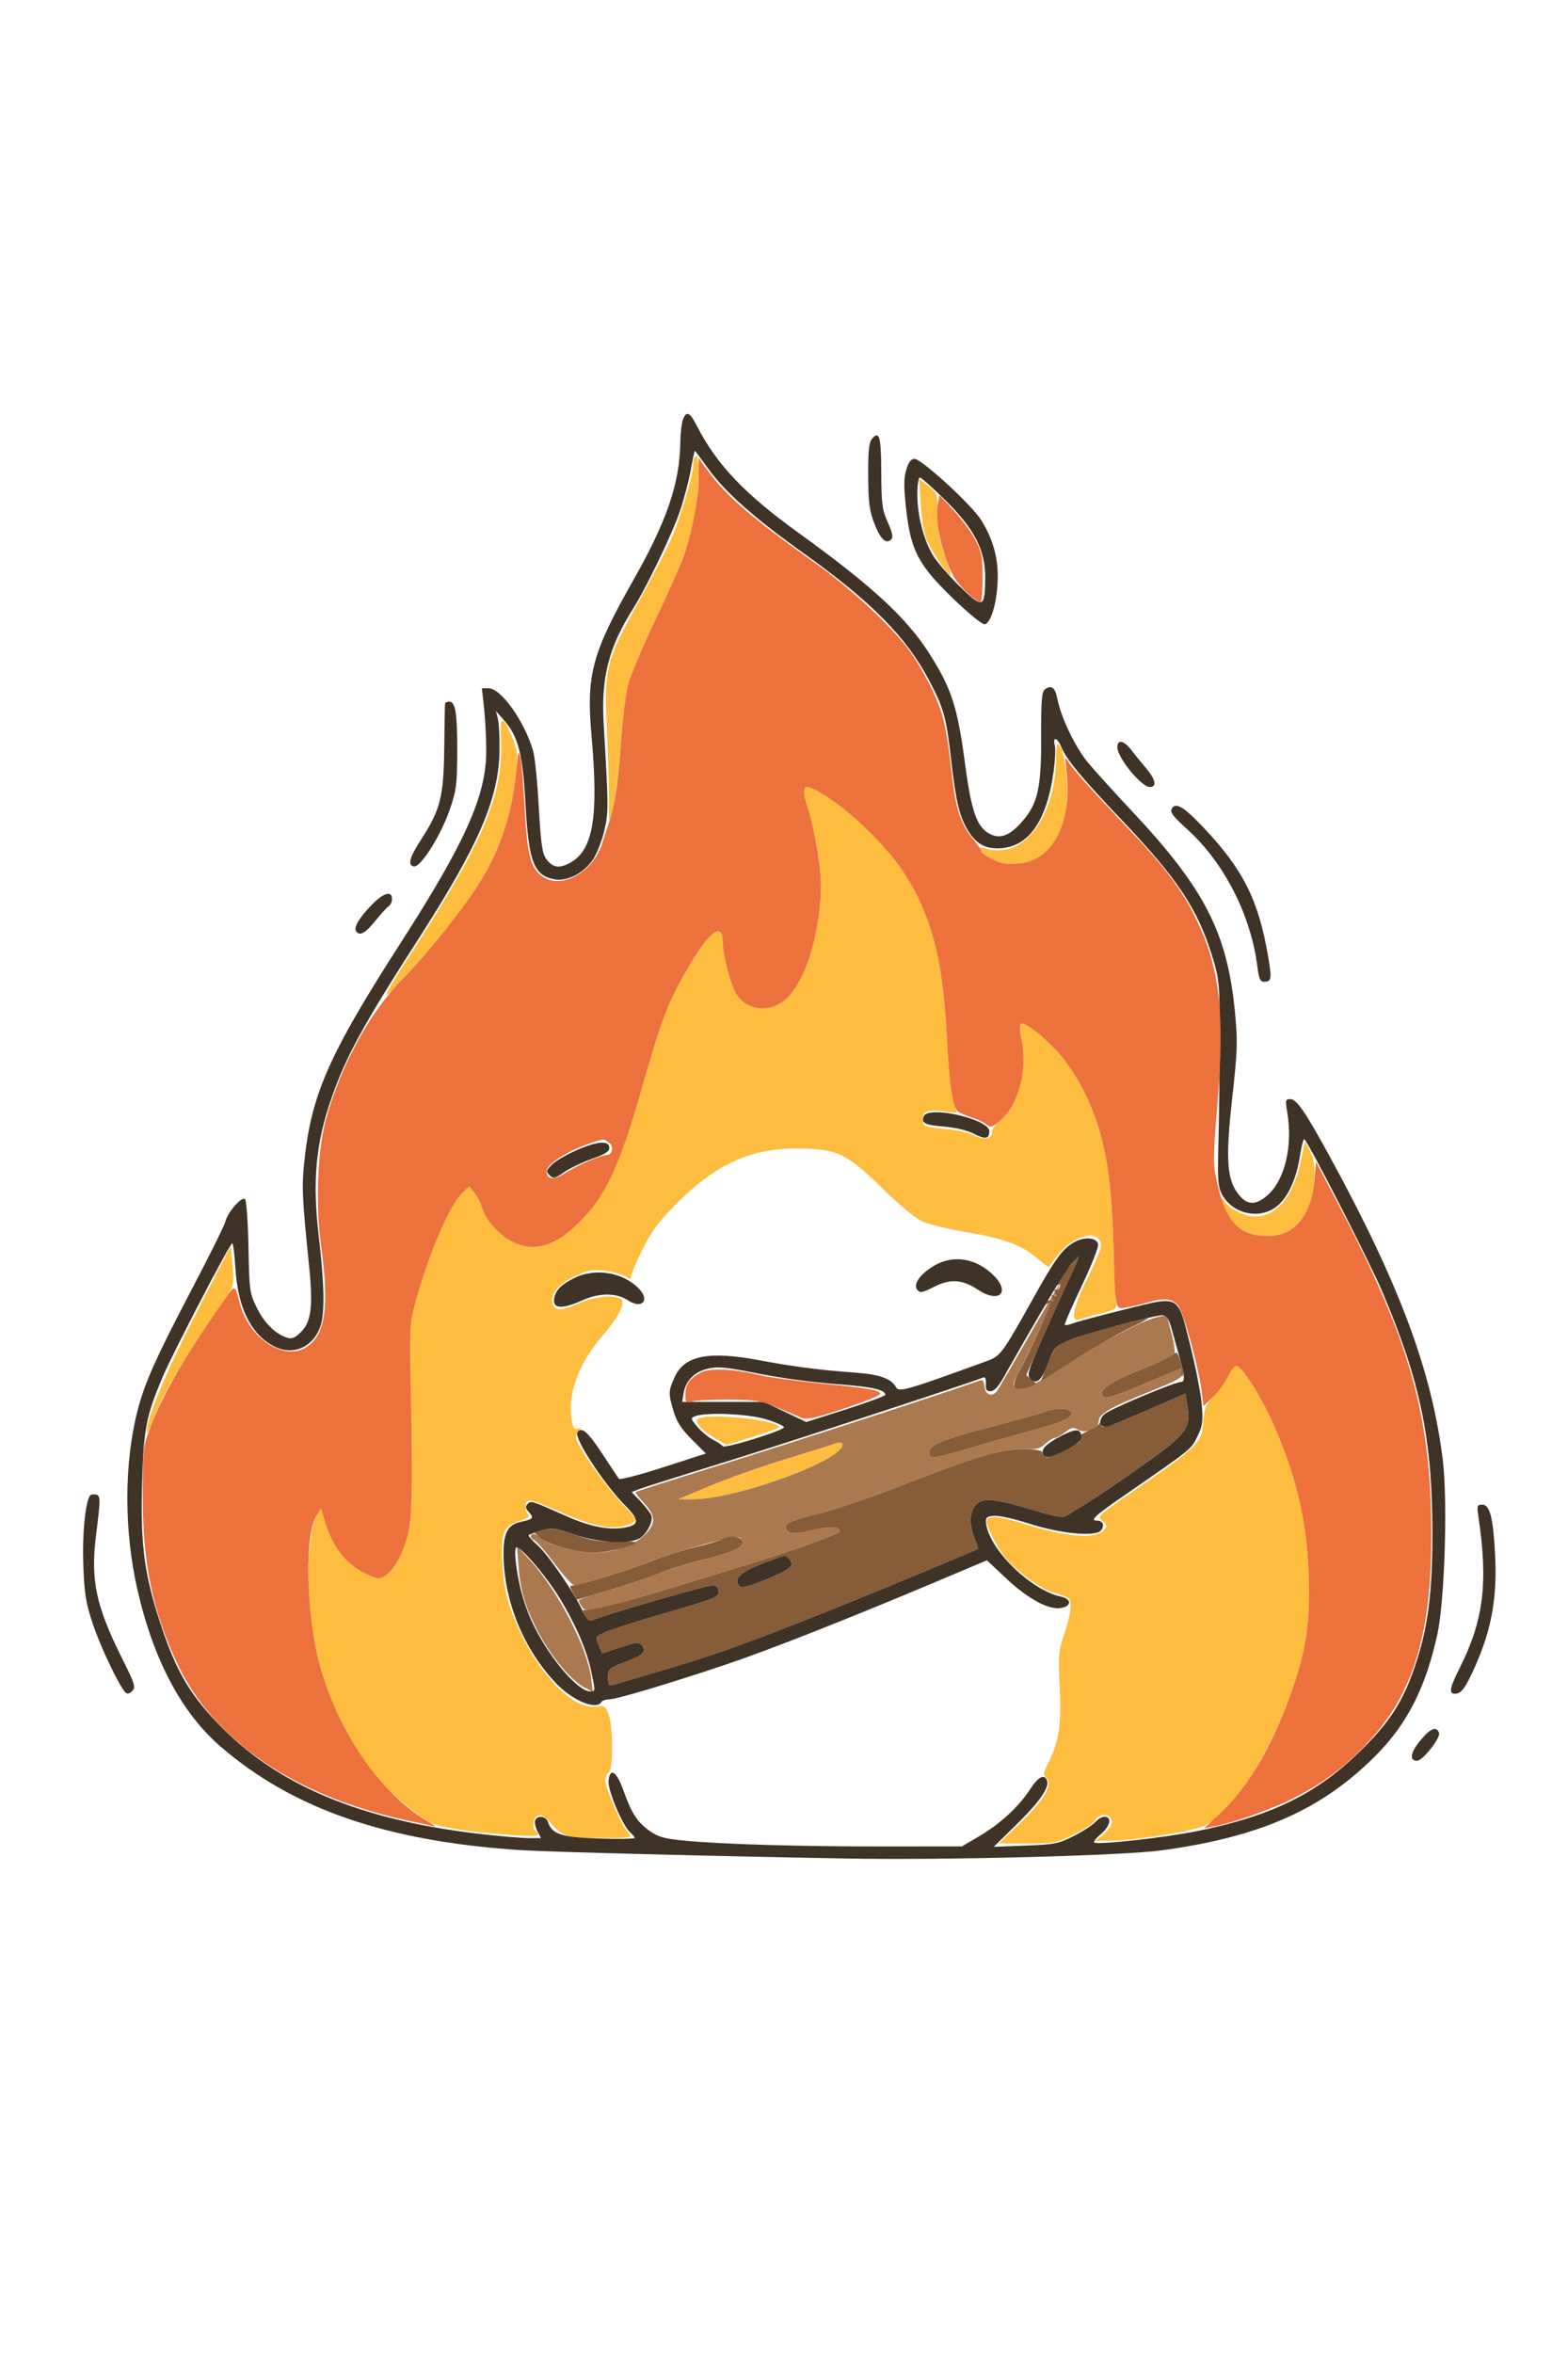 <svg xmlns="http://www.w3.org/2000/svg" width="50" height="75" viewBox="0 0 588 624" version="1.1"><path d="M 386.501 370.750 C 380.579 381.063, 375.090 390.540, 374.304 391.811 C 372.402 394.885, 369.589 394.255, 369.176 390.663 C 368.924 388.472, 368.478 387.997, 367.176 388.532 C 362.153 390.597, 298.067 411.470, 270.666 419.966 C 253.157 425.394, 238.638 430.028, 238.403 430.264 C 238.167 430.500, 239.555 432.369, 241.487 434.418 C 246.059 439.265, 246.051 442.272, 241.456 446.606 C 237.494 450.343, 229.935 453, 223.266 453 C 216.621 453, 205.444 450.148, 203.449 447.943 C 201.635 445.939, 199 445.317, 199 446.893 C 199 447.384, 199.613 448.021, 200.362 448.309 C 201.111 448.596, 204.559 452.582, 208.025 457.166 C 211.491 461.750, 214.816 465.406, 215.413 465.292 C 219.813 464.450, 237.694 458.825, 243 456.614 C 249.434 453.933, 268.610 448.294, 274.607 447.319 C 276.856 446.954, 277.884 447.254, 278.325 448.405 C 279.266 450.857, 275.397 452.785, 263.875 455.606 C 258.169 457.002, 249.675 459.660, 245 461.511 C 240.325 463.362, 232.113 466.088, 226.750 467.570 C 221.387 469.051, 217 470.568, 217 470.940 C 217 471.313, 217.563 472.376, 218.250 473.303 C 219.418 474.878, 220.059 474.855, 228 472.958 C 232.675 471.841, 244.375 468.502, 254 465.538 C 263.625 462.573, 276.225 458.713, 282 456.958 C 297.721 452.182, 315 445.901, 315 444.963 C 315 443.136, 310.787 443, 304.113 444.611 C 298.259 446.024, 296.810 446.087, 295.488 444.990 C 292.799 442.758, 295.895 440.950, 306.670 438.460 C 312.076 437.210, 325.844 432.556, 337.265 428.118 C 365.941 416.975, 376.247 413.878, 383.677 414.171 C 388.646 414.368, 390.043 414.038, 392.012 412.204 C 393.313 410.992, 394.907 410, 395.554 410 C 396.201 410, 397.970 409.025, 399.484 407.834 C 401.810 406.004, 402.547 405.861, 404.228 406.910 C 406.838 408.541, 412 406.576, 412 403.951 C 412 401.067, 415.922 398.712, 430.266 392.983 C 441.460 388.512, 443.632 387.310, 443.239 385.806 C 442.979 384.813, 442.701 384, 442.620 384 C 442.540 384, 437.080 386.296, 430.487 389.102 C 416.487 395.060, 414.503 395.623, 413.457 393.930 C 412.133 391.787, 417.281 388.431, 428.691 384 C 434.636 381.691, 439.885 379.439, 440.356 378.995 C 440.827 378.551, 440.386 374.983, 439.377 371.065 L 437.542 363.942 434.521 364.582 C 428.946 365.765, 417.610 371.585, 402.836 380.849 C 386.624 391.015, 382.513 392.913, 380.681 391.081 C 379.791 390.191, 379.957 389.151, 381.381 386.707 C 383.479 383.104, 397.961 352, 397.540 352 C 397.391 352, 392.424 360.438, 386.501 370.750 M 392 400.147 C 390.625 400.708, 381.876 403.159, 372.558 405.593 C 353.202 410.649, 348.500 412.586, 348.500 415.500 C 348.500 418.054, 349.814 417.927, 362.500 414.151 C 368 412.514, 378.575 409.513, 386 407.483 C 399.431 403.811, 402.851 402.187, 401.559 400.096 C 400.724 398.744, 395.367 398.773, 392 400.147 M 313 412.183 C 311.625 412.700, 303.300 415.320, 294.500 418.006 C 285.700 420.692, 273.100 425.148, 266.500 427.909 L 254.500 432.929 259.661 432.965 C 276.193 433.078, 317.911 417.626, 315.845 412.155 C 315.639 411.610, 314.495 411.621, 313 412.183 M 194.430 458 C 195.086 466.845, 196.808 472.895, 201.070 481.329 C 206.158 491.399, 213.844 500.772, 219.402 503.687 L 222.303 505.208 221.696 500.078 C 220.352 488.737, 209.197 467.225, 198.742 455.814 L 193.873 450.500 194.430 458" stroke="none" fill="#aa7950" fill-rule="evenodd"/><path d="M 401.817 344.750 C 398.597 348.212, 395.089 353.676, 396.739 352.659 C 397.583 352.139, 397.789 352.388, 397.384 353.442 C 397.057 354.293, 396.393 354.743, 395.907 354.442 C 395.421 354.142, 395.319 354.668, 395.681 355.612 C 396.125 356.769, 395.962 357.095, 395.181 356.612 C 394.401 356.130, 394.238 356.456, 394.681 357.612 C 395.109 358.727, 394.954 359.090, 394.239 358.648 C 393.634 358.274, 392.813 358.494, 392.415 359.138 C 391.963 359.869, 392.124 360.041, 392.845 359.595 C 393.480 359.203, 394 359.131, 394 359.435 C 394 360.469, 384.817 380.481, 382.169 385.216 C 378.882 391.094, 379.869 392.858, 385.419 391.027 C 388.995 389.847, 389.006 389.825, 386.928 388.142 L 384.834 386.447 390.304 373.974 C 393.312 367.113, 397.823 357.113, 400.329 351.750 C 402.834 346.387, 404.769 342, 404.629 342 C 404.489 342, 403.223 343.238, 401.817 344.750 M 417 368.405 C 410.125 370.235, 402.461 372.634, 399.970 373.736 C 395.871 375.550, 395.193 376.361, 392.860 382.241 L 390.281 388.740 403.891 380.196 C 411.376 375.497, 420.650 370.171, 424.500 368.362 C 428.350 366.552, 431.050 365.073, 430.500 365.075 C 429.950 365.076, 423.875 366.575, 417 368.405 M 440.477 378.452 C 439.939 379.219, 434.636 381.726, 428.691 384.022 C 417.292 388.426, 412.130 391.783, 413.457 393.930 C 414.503 395.623, 416.487 395.060, 430.487 389.102 C 437.080 386.296, 442.592 384, 442.737 384 C 442.882 384, 443 384.750, 443 385.667 C 443 386.583, 443.252 387.081, 443.561 386.772 C 443.870 386.464, 443.522 384.152, 442.788 381.635 C 441.780 378.180, 441.214 377.400, 440.477 378.452 M 431 399.277 C 415.553 406.041, 413.007 406.831, 412.985 404.867 C 412.973 403.849, 412.773 403.808, 412.202 404.707 C 411.781 405.370, 409.957 406.535, 408.150 407.295 C 406.343 408.055, 404.895 408.974, 404.932 409.338 C 404.969 409.702, 405 410.444, 405 410.986 C 405 412.318, 393.822 417.832, 392.250 417.276 C 391.563 417.032, 391 416.276, 391 415.596 C 391 414.753, 388.852 414.299, 384.271 414.173 C 375.975 413.944, 366.527 416.747, 337.265 428.118 C 325.844 432.556, 312.076 437.210, 306.670 438.460 C 295.895 440.950, 292.799 442.758, 295.488 444.990 C 296.810 446.087, 298.259 446.024, 304.113 444.611 C 310.787 443, 315 443.136, 315 444.963 C 315 445.901, 297.721 452.182, 282 456.958 C 276.225 458.713, 263.625 462.573, 254 465.538 C 234.281 471.611, 220.105 475.183, 218.837 474.399 C 218.368 474.110, 218.518 475.044, 219.171 476.475 C 220 478.296, 220.828 478.869, 221.928 478.385 C 226.711 476.278, 265.815 464.980, 267.500 465.218 C 268.723 465.390, 269.500 466.261, 269.500 467.458 C 269.500 469.755, 268.627 470.101, 247 476.372 C 238.475 478.843, 229.618 481.683, 227.319 482.683 C 223.142 484.498, 223.139 484.504, 224.473 487.637 L 225.809 490.774 232.654 488.503 C 238.644 486.515, 239.648 486.417, 240.681 487.713 C 242.591 490.108, 241.352 491.355, 234.483 493.945 C 228.271 496.288, 228 496.531, 228 499.763 C 228 502.506, 228.326 503.037, 229.750 502.613 C 230.713 502.326, 238.475 500.042, 247 497.538 C 266.436 491.829, 275.115 488.791, 301.966 478.294 C 319.003 471.634, 365.555 452.384, 366.763 451.500 C 366.908 451.394, 366.345 449.677, 365.513 447.686 C 363.345 442.496, 363.577 437.423, 366.099 434.901 C 368.718 432.282, 372.913 432.721, 387.913 437.185 C 395.849 439.546, 398.704 440.023, 399.913 439.187 C 400.786 438.584, 403.750 436.766, 406.500 435.147 C 409.250 433.528, 418.475 427.319, 427 421.348 C 444.845 408.850, 446.744 406.451, 445.328 398.193 L 444.500 393.366 431 399.277 M 392 400.147 C 390.625 400.708, 381.876 403.159, 372.558 405.593 C 353.202 410.649, 348.500 412.586, 348.500 415.500 C 348.500 418.054, 349.814 417.927, 362.500 414.151 C 368 412.514, 378.575 409.513, 386 407.483 C 399.431 403.811, 402.851 402.187, 401.559 400.096 C 400.724 398.744, 395.367 398.773, 392 400.147 M 203.837 444.492 L 200.346 445.500 203.065 447.736 C 206.176 450.296, 216.343 452.963, 223.068 452.985 C 227.660 453, 237.524 450.575, 238.365 449.224 C 238.613 448.826, 235.370 448.619, 231.158 448.765 C 224.934 448.980, 221.986 448.510, 215.414 446.257 C 208.667 443.943, 206.751 443.651, 203.837 444.492 M 271 447.920 C 270.175 448.392, 265.450 449.782, 260.500 451.008 C 255.550 452.234, 248.125 454.602, 244 456.270 C 236.644 459.245, 218.036 465.016, 214.919 465.290 C 213.502 465.414, 213.493 465.697, 214.833 468.031 L 216.326 470.634 227.913 467.237 C 234.286 465.369, 242.650 462.551, 246.500 460.974 C 250.350 459.398, 258.169 456.974, 263.875 455.587 C 275.212 452.832, 279.263 450.850, 278.361 448.498 C 277.738 446.874, 273.418 446.535, 271 447.920 M 286 457.082 C 278.318 460.034, 275.726 462.123, 276.676 464.597 C 277.465 466.654, 279.598 466.282, 288.470 462.539 C 296.797 459.027, 297.992 457.900, 295.972 455.466 C 294.490 453.681, 295.115 453.580, 286 457.082" stroke="none" fill="#865c39" fill-rule="evenodd"/><path d="M 260 44.888 C 260 48.693, 255.610 63.727, 251.966 72.402 C 250.371 76.198, 244.807 86.998, 239.600 96.402 C 227.066 119.040, 226.528 121.193, 227.566 144.500 C 228.006 154.400, 228.342 166.230, 228.311 170.790 C 228.280 175.349, 228.415 178.918, 228.611 178.722 C 229.746 177.588, 232.060 161.434, 232.941 148.500 C 233.503 140.250, 234.676 130.800, 235.549 127.500 C 236.421 124.200, 240.883 113.625, 245.465 104 C 255.183 83.587, 257.498 77.563, 260.068 66 C 262.093 56.887, 262.671 42, 261 42 C 260.450 42, 260 43.300, 260 44.888 M 345.221 59.519 C 345.489 64.459, 346.383 70.376, 347.209 72.668 C 348.625 76.602, 355.854 87.480, 356.573 86.760 C 356.757 86.577, 355.759 83.293, 354.355 79.463 C 352.465 74.304, 351.765 70.331, 351.652 64.128 C 351.502 55.866, 351.455 55.721, 348.117 53.147 L 344.733 50.538 345.221 59.519 M 187.851 148.535 C 188.726 169.421, 181.162 186.919, 151.659 232.250 C 147.454 238.713, 144.440 244, 144.963 244 C 146.162 244, 161.242 227.108, 169.628 216.371 C 185.040 196.638, 191.686 180.975, 193.564 159.961 C 194.146 153.446, 193.935 151.720, 192.009 147.243 C 188.355 138.748, 187.452 139.028, 187.851 148.535 M 396 155.451 C 396 172.849, 387.524 187.903, 376.828 189.500 C 374.448 189.856, 371.284 189.683, 369.798 189.116 C 365.447 187.457, 367.440 190.673, 372.298 193.152 C 382.987 198.605, 395.446 191.803, 399.133 178.500 C 401.426 170.225, 399.594 150, 396.551 150 C 396.248 150, 396 152.453, 396 155.451 M 301.531 166.949 C 301.209 167.471, 301.888 170.700, 303.042 174.123 C 304.195 177.547, 305.859 185.332, 306.741 191.424 C 308.065 200.584, 308.149 204.230, 307.226 212.500 C 305.375 229.075, 299.591 242.840, 292.715 247.033 C 286.790 250.645, 279.439 249.118, 276.090 243.578 C 273.838 239.854, 271 228.761, 271 223.686 C 271 216.683, 266.006 220.161, 259.060 232 C 250.308 246.918, 248.507 251.622, 239.466 283.164 C 232.754 306.584, 227.361 318.336, 219.361 326.976 C 208.704 338.488, 200.013 341.128, 190.716 335.679 C 186.184 333.024, 181.578 327.307, 180.501 323 C 180.157 321.625, 178.990 319.421, 177.908 318.103 L 175.942 315.706 173.564 317.940 C 168.731 322.480, 160.784 340.895, 155.843 359 C 153.674 366.951, 153.553 368.855, 153.977 388.500 C 154.853 429.106, 154.580 440.967, 152.622 447.500 C 150.475 454.662, 147.643 459.533, 144.385 461.667 C 142.156 463.128, 141.634 463.056, 136.598 460.592 C 129.447 457.093, 124.463 450.450, 121.586 440.584 L 120.396 436.500 118.671 439.116 C 116.162 442.921, 114.817 460.531, 116.045 473.496 C 118.385 498.194, 127.532 520.724, 142.360 538.312 C 146.848 543.636, 156.692 551.822, 161.500 554.228 C 165.090 556.025, 176.550 557.789, 191.250 558.809 C 201.100 559.492, 203.666 559.147, 201 557.500 C 199.341 556.475, 199.871 552.264, 201.750 551.540 C 202.995 551.060, 204.366 551.864, 206.500 554.322 C 210.973 559.477, 212.731 560, 225.589 560 C 236.805 560, 237.240 559.923, 235.684 558.203 C 233.174 555.430, 227 541.445, 227 538.534 C 227 537.106, 227.563 535.721, 228.250 535.457 C 229.986 534.789, 229.921 517.533, 228.166 513.356 C 226.957 510.478, 226.534 510.253, 223.172 510.701 C 213.601 511.978, 198.549 494.487, 191.370 473.745 C 189.654 468.787, 188.708 463.501, 188.373 457 C 187.776 445.410, 188.728 443.077, 194.852 441.130 C 197.937 440.149, 198.853 439.453, 198.080 438.680 C 196.705 437.305, 196.684 434.314, 198.043 433.473 C 198.617 433.119, 203.694 434.885, 209.326 437.399 C 223.756 443.839, 231.104 444.983, 237.370 441.762 C 239.058 440.895, 238.701 440.249, 233.717 435.150 C 227.523 428.814, 216 412.457, 216 410 C 216 409.120, 216.563 407.833, 217.250 407.141 C 218.252 406.131, 218.165 406.009, 216.811 406.524 C 215.477 407.032, 214.979 406.403, 214.439 403.527 C 212.640 393.935, 216.820 382.290, 225.805 371.868 C 231.962 364.726, 234.792 359.117, 232.856 357.890 C 230.186 356.198, 222.766 356.993, 216.974 359.592 C 210.343 362.568, 207.639 362.455, 207.173 359.182 C 206.667 355.631, 209.399 352.441, 215.501 349.456 C 220.239 347.138, 221.908 346.814, 226.616 347.300 C 229.662 347.614, 233.300 348.622, 234.701 349.539 C 236.101 350.457, 236.967 350.755, 236.625 350.202 C 236.283 349.649, 238.106 344.990, 240.675 339.848 C 244.558 332.078, 246.878 328.976, 254.423 321.468 C 268.451 307.510, 281.409 301.583, 298 301.536 C 313.683 301.491, 317.149 303.040, 330.454 316.041 C 337.355 322.784, 343.301 327.687, 346.053 328.902 C 348.499 329.983, 356.106 331.806, 362.958 332.955 C 376.510 335.227, 383.538 337.900, 389.329 342.984 C 391.385 344.789, 393.200 346.094, 393.362 345.883 C 393.524 345.672, 394.935 343.783, 396.497 341.684 C 400.936 335.721, 408.933 332.333, 411.800 335.200 C 413.750 337.150, 413.262 338.944, 407.664 350.407 C 402.340 361.307, 401.279 366.875, 404.780 365.531 C 405.619 365.209, 409.140 364.234, 412.606 363.363 C 418.546 361.871, 418.883 361.630, 418.501 359.140 C 418.278 357.688, 417.849 347.950, 417.547 337.500 C 416.722 308.962, 413.788 294.202, 405.917 279 C 403.782 274.875, 399.951 269.119, 397.404 266.210 C 391.733 259.729, 383.949 253.651, 382.798 254.802 C 382.330 255.270, 382.464 258.065, 383.096 261.013 C 385.424 271.866, 381.591 286.285, 375.104 291.081 C 373.397 292.343, 372 294.206, 372 295.219 C 372 297.970, 369.272 298.500, 365.172 296.545 C 363.167 295.589, 359.046 294.597, 356.013 294.341 C 346.963 293.576, 346 293.215, 346 290.588 C 346 287.561, 348.045 286.804, 354.066 287.603 L 358.877 288.241 357.502 283.672 C 356.746 281.159, 355.650 270.193, 355.067 259.302 C 353.492 229.861, 349.072 213.345, 338.527 197.498 C 332.435 188.342, 320.070 176.171, 310.508 169.918 C 304.354 165.893, 302.552 165.298, 301.531 166.949 M 487.677 306.741 C 484.911 319.612, 478.647 327, 470.500 327 C 466.939 327, 461.298 324.263, 459.465 321.647 C 457.001 318.129, 457.785 321.958, 460.466 326.532 C 463.514 331.734, 468.518 334.286, 475.670 334.286 C 485.525 334.286, 491.925 326.485, 492.778 313.436 C 493.147 307.783, 492.853 305.621, 491.307 302.607 L 489.375 298.841 487.677 306.741 M 73.810 362.778 C 62.260 385.278, 54.922 402.828, 55.049 407.648 C 55.076 408.666, 56.143 406.787, 57.420 403.471 C 61.181 393.708, 64.649 387.489, 74.858 372.207 C 80.161 364.268, 85.256 356.587, 86.181 355.136 C 87.548 352.991, 87.735 351.155, 87.181 345.278 L 86.500 338.055 73.810 362.778 M 460.902 386.250 C 460.165 388.038, 457.773 391.445, 455.587 393.822 C 452.199 397.506, 451.567 398.899, 451.308 403.258 C 450.795 411.861, 449.899 412.763, 424.268 430.458 C 411.589 439.212, 411.340 439.455, 413.364 441.094 C 415.117 442.513, 415.232 443.015, 414.117 444.359 C 410.975 448.145, 400.099 447.310, 383.404 442 C 374.635 439.210, 369.976 438.990, 370.022 441.367 C 370.062 443.437, 373.846 450.913, 376.693 454.546 C 380.744 459.716, 390.472 466.782, 395.324 468.079 C 397.621 468.693, 400.030 469.629, 400.677 470.160 C 402.178 471.389, 401.478 476.716, 398.796 484.470 C 396.954 489.798, 396.803 491.844, 397.393 503.470 C 398.103 517.477, 397.098 523.966, 392.967 532.064 C 391.155 535.617, 391.093 536.236, 392.420 537.563 C 395.048 540.191, 391.534 545.858, 381.141 555.750 L 374.575 562 385.312 562 C 395.614 562, 396.335 561.856, 403.070 558.465 C 406.931 556.520, 410.329 554.305, 410.622 553.542 C 411.830 550.395, 417 550.781, 417 554.018 C 417 555.010, 415.615 556.987, 413.923 558.411 L 410.847 561 416.173 560.984 C 425.961 560.956, 448.970 557.182, 452.442 555.036 C 464.102 547.830, 477.115 526.874, 485.377 502 C 490.090 487.809, 491.384 477.814, 490.731 460.623 C 489.978 440.759, 486.094 424.309, 477.606 405.023 C 472.961 394.470, 465.658 383, 463.584 383 C 462.846 383, 461.639 384.462, 460.902 386.250 M 261.438 403.101 C 260.582 404.485, 263.647 407.594, 268.650 410.417 L 272.500 412.590 282.250 409.623 C 287.613 407.991, 292 406.343, 292 405.960 C 292 403.070, 263.126 400.369, 261.438 403.101 M 313 412.183 C 311.625 412.700, 303.300 415.320, 294.500 418.006 C 285.700 420.692, 273.100 425.148, 266.500 427.909 L 254.500 432.929 259.661 432.965 C 276.193 433.078, 317.911 417.626, 315.845 412.155 C 315.639 411.610, 314.495 411.621, 313 412.183" stroke="none" fill="#febd3f" fill-rule="evenodd"/><path d="M 256.086 28.274 C 255.610 29.525, 255.183 33.249, 255.137 36.549 C 254.918 52.121, 250.143 66.172, 237.484 88.500 C 221.945 115.906, 219.803 123.887, 221.826 146.821 C 224.524 177.394, 222.422 189.765, 213.734 194.444 C 209.656 196.640, 207.268 196.252, 204.861 193 C 203.341 190.946, 202.839 187.466, 202.051 173.500 C 201.523 164.150, 200.569 154.700, 199.931 152.500 C 196.716 141.408, 187.903 129, 183.239 129 L 180.711 129 181.558 136.750 C 182.023 141.012, 182.374 148.325, 182.337 153 C 182.209 169.384, 174.331 186.972, 150.552 223.958 C 123.153 266.574, 116.637 281.403, 114.061 307 C 113.132 316.235, 113.307 319.812, 115.995 346.500 C 117.423 360.673, 116.662 366.492, 112.886 370.268 C 110.714 372.440, 109.464 372.972, 107.757 372.454 C 103.382 371.124, 99.124 366.954, 96.328 361.258 C 93.615 355.734, 93.487 354.810, 93.174 338.500 C 92.995 329.150, 92.421 321.061, 91.898 320.524 C 90.694 319.288, 85.369 325.349, 84.508 328.935 C 84.169 330.346, 78.312 342.124, 71.492 355.109 C 58.689 379.484, 54.209 389.514, 51.608 399.627 C 46.485 419.542, 46.463 444.749, 51.550 466.952 C 57.592 493.323, 68.145 513.150, 82.890 525.834 C 109.982 549.138, 144.928 561.187, 195 564.488 C 205.356 565.171, 265.511 566.725, 317 567.640 C 355.155 568.318, 421.001 566.604, 436 564.542 C 472.779 559.486, 495.839 549.239, 515.926 529.026 C 527.774 517.105, 534.689 503.466, 539.043 483.432 C 541.773 470.873, 542.919 433.459, 541.041 418.210 C 536.952 385.013, 524.913 352.655, 498.919 305 C 489.542 287.809, 486.261 283, 483.908 283 C 482.038 283, 481.942 283.376, 482.689 287.750 C 484.866 300.496, 481.859 313.282, 475.339 319.007 C 470.526 323.233, 467.052 322.781, 463.575 317.475 C 460.042 312.082, 459.694 303.981, 462.079 282.588 C 464.080 264.630, 464.180 261.458, 463.094 250.261 C 460.218 220.600, 451.740 204.093, 424.437 175 C 417.985 168.125, 410.587 159.967, 407.996 156.870 C 403.275 151.227, 397.764 139.711, 396.486 132.819 C 395.734 128.763, 394.218 127.621, 391.898 129.361 C 390.644 130.302, 390.391 133.364, 390.440 147 C 390.509 166.099, 389.219 172.048, 383.577 178.639 C 378.836 184.178, 375.163 185.653, 371.205 183.606 C 366.375 181.108, 364.265 175.237, 361.986 157.960 C 359.080 135.928, 356.901 129.167, 348.428 115.878 C 339.912 102.521, 326.950 90.576, 299.405 70.700 C 279.026 55.995, 268.622 45.002, 261.120 30.250 C 258.690 25.470, 257.352 24.945, 256.086 28.274 M 326.900 35.624 C 325.860 36.880, 325.519 40.424, 325.575 49.407 C 325.638 59.491, 326.028 62.467, 327.923 67.319 C 330.235 73.239, 332.268 75.132, 334.220 73.180 C 335.001 72.399, 334.637 70.607, 332.924 66.797 C 330.811 62.098, 330.535 59.984, 330.477 48.068 C 330.410 34.469, 329.752 32.180, 326.900 35.624 M 259.039 47.172 C 258.334 51.117, 256.499 58.065, 254.962 62.613 C 252.133 70.982, 242.431 91.189, 237.463 99.058 C 228.212 113.713, 225.354 124.920, 226.387 142.487 C 228.237 173.937, 228.243 175.358, 226.564 182.500 C 225.659 186.350, 223.727 191.222, 222.270 193.326 C 218.857 198.258, 212.846 201.399, 208.246 200.653 C 200.248 199.355, 198.240 194.267, 197.043 172.266 C 196.026 153.566, 194.382 147.168, 189.006 140.979 L 185.984 137.500 186.721 140.500 C 187.126 142.150, 187.392 147.550, 187.312 152.500 C 187.023 170.478, 179.489 187.869, 156.537 223.540 C 136.297 254.998, 129.740 267.006, 124.345 282.500 C 118.393 299.591, 117.099 313.594, 119.539 334.500 C 121.638 352.472, 121.841 363.228, 120.174 368.103 C 117.498 375.928, 110.047 379.256, 103.005 375.773 C 94.224 371.428, 89.176 361.317, 88.265 346.250 C 87.958 341.162, 87.429 337, 87.091 337 C 86.218 337, 64.874 377.985, 61.052 387 C 54.768 401.823, 53.807 406.830, 53.267 427.597 C 52.677 450.230, 54.089 460.961, 60.064 479.254 C 65.791 496.790, 70.649 505.347, 81.219 516.515 C 103.379 539.930, 134.598 553.178, 180 558.435 C 187.425 559.294, 195.611 559.998, 198.191 559.999 L 202.881 560 201.520 557.376 C 200.771 555.932, 200.396 554.132, 200.686 553.376 C 201.479 551.310, 204.777 551.721, 205.492 553.974 C 206.940 558.537, 210.665 559.735, 224.750 560.167 C 232.037 560.391, 238 560.275, 238 559.909 C 238 559.544, 237.251 558.627, 236.335 557.872 C 233.600 555.618, 227.864 542.018, 228.199 538.583 C 228.705 533.401, 231.181 534.889, 233.683 541.879 C 236.859 550.752, 238.969 554.032, 243.589 557.279 C 246.928 559.626, 249.133 560.231, 257.041 560.976 C 271.486 562.335, 299.870 563.153, 331.824 563.131 L 360.702 563.112 367.101 559.362 C 374.934 554.772, 382.058 548.233, 386.212 541.822 C 389.348 536.983, 391.596 535.783, 392.604 538.410 C 393.593 540.988, 389.841 546.410, 381.208 554.879 L 372.667 563.258 384.583 562.805 C 395.565 562.388, 396.993 562.100, 402.789 559.142 C 406.248 557.376, 409.835 555.047, 410.761 553.966 C 411.687 552.885, 413.244 552, 414.222 552 C 417.068 552, 416.327 555.547, 412.874 558.452 C 411.155 559.899, 410 561.333, 410.306 561.639 C 411.308 562.642, 436.225 559.913, 448.500 557.456 C 476.001 551.953, 492.908 543.862, 508.873 528.565 C 521.372 516.589, 526.613 508.331, 531.447 493 C 535.697 479.518, 537.199 466.876, 537.148 445 C 537.068 410.150, 532.558 388.596, 518.343 355.127 C 513.446 343.595, 490.077 298, 489.064 298 C 488.722 298, 487.943 301.170, 487.333 305.045 C 485.969 313.708, 482.460 320.773, 478.043 323.750 C 471.515 328.150, 462.119 325.791, 458.299 318.794 C 456.708 315.880, 456.551 313.481, 456.938 298 C 457.179 288.375, 457.373 271.050, 457.371 259.500 C 457.366 239.558, 457.230 238.057, 454.676 229.712 C 449.174 211.733, 441.641 200.402, 420.300 178 C 405.821 162.802, 399.952 155.713, 398.055 151.134 C 396.542 147.479, 394.687 146.905, 395.554 150.359 C 395.879 151.656, 395.674 156.106, 395.098 160.249 C 392.447 179.313, 385.360 189, 374.064 189 C 368.887 189, 365.578 186.871, 362.571 181.608 C 359.624 176.450, 358.389 170.905, 356.508 154.397 C 354.870 140.018, 353.777 136.161, 348.517 126.191 C 339.856 109.777, 326.949 96.674, 301.597 78.554 C 282.586 64.967, 271.813 55.399, 265.386 46.392 C 262.877 42.876, 260.711 40, 260.572 40 C 260.434 40, 259.744 43.227, 259.039 47.172 M 339.850 47.107 C 338.885 50.326, 338.875 53.502, 339.801 61.790 C 341.535 77.309, 344.338 82.682, 357.201 95.146 C 362.793 100.566, 368.174 105, 369.157 105 C 371.601 105, 374.096 96.162, 374.151 87.308 C 374.200 79.519, 372.181 72.661, 367.805 65.756 C 364.198 60.063, 345.546 43, 342.931 43 C 341.630 43, 340.714 44.221, 339.850 47.107 M 344 56.290 C 344 64.080, 346.274 73.083, 349.732 78.985 C 351.177 81.451, 355.740 86.753, 359.872 90.766 C 368.648 99.289, 369.373 99.041, 369.452 87.481 C 369.522 77.184, 365.340 69.140, 354.254 58.250 C 349.634 53.712, 345.438 50, 344.927 50 C 344.417 50, 344 52.830, 344 56.290 M 166.890 134.750 C 166.830 135.162, 166.693 142.700, 166.586 151.500 C 166.366 169.648, 165.152 174.483, 158.060 185.457 C 153.533 192.462, 152.754 195.274, 155.200 195.777 C 157.677 196.287, 165.298 184.235, 168.654 174.500 C 171.120 167.347, 171.417 165.070, 171.456 153 C 171.503 138.453, 170.806 134, 168.481 134 C 167.666 134, 166.951 134.338, 166.890 134.750 M 419 151.096 C 419 154.996, 428.005 166, 431.196 166 C 433.942 166, 433.363 163.169, 429.750 158.924 C 427.962 156.824, 425.453 153.732, 424.174 152.053 C 421.485 148.523, 419 148.064, 419 151.096 M 439.500 174 C 438.629 175.410, 439.697 176.870, 445.312 181.946 C 459.086 194.398, 469.120 214.101, 471.536 233.446 C 472.093 237.903, 472.591 239, 474.056 239 C 476.869 239, 477.009 237.983, 475.438 228.927 C 471.814 208.032, 465.973 196.574, 450.867 180.725 C 443.928 173.444, 440.937 171.675, 439.500 174 M 139.325 210.250 C 134.718 215.036, 132.616 218.569, 133.513 220.021 C 134.755 222.031, 136.976 220.864, 140.683 216.250 C 142.782 213.637, 145.063 211.140, 145.750 210.700 C 146.438 210.260, 147 209.023, 147 207.950 C 147 204.704, 143.717 205.688, 139.325 210.250 M 346.380 289.452 C 345.401 292.003, 346.774 292.691, 354.066 293.302 C 358.285 293.656, 362.815 294.744, 365.164 295.968 C 369.432 298.193, 371 297.948, 371 295.055 C 371 290.482, 347.994 285.246, 346.380 289.452 M 216.518 302.009 C 212.678 303.659, 208.416 306.129, 207.047 307.498 C 204.809 309.737, 204.713 310.141, 206.095 311.524 C 207.477 312.906, 208.027 312.790, 211.566 310.366 C 213.730 308.883, 218.425 306.640, 222 305.380 C 226.735 303.712, 228.500 302.602, 228.500 301.295 C 228.500 298.440, 224.232 298.694, 216.518 302.009 M 402.366 336.893 C 398.180 339.479, 395.538 343.171, 387.259 358 C 375.872 378.393, 375.186 379.318, 370.058 381.184 C 339.811 392.189, 337.059 392.978, 335.979 390.961 C 334.249 387.728, 329.804 386.165, 320.429 385.494 C 307.814 384.591, 297.115 383.212, 285.199 380.953 C 265.791 377.273, 256.698 379.041, 252.988 387.216 C 250.615 392.445, 250.589 393.254, 252.583 399.966 C 253.760 403.932, 255.514 406.644, 259.437 410.568 L 264.709 415.840 248.713 421 C 239.915 423.838, 232.440 425.787, 232.102 425.330 C 231.764 424.874, 228.900 420.563, 225.738 415.750 C 220.385 407.604, 217.992 405.585, 216.518 407.971 C 215.218 410.075, 226.545 427.397, 234.341 435.225 C 239.811 440.718, 239.837 442.565, 234.461 443.573 C 228.568 444.679, 221.417 443.324, 212.681 439.448 C 199.111 433.426, 199.159 433.441, 197.838 434.762 C 196.917 435.683, 197.042 436.389, 198.389 437.877 C 200.332 440.024, 199.952 440.453, 195.216 441.469 C 190.296 442.525, 188.676 445.781, 188.832 454.303 C 189.148 471.507, 196.441 489.230, 208.392 501.833 C 214.644 508.426, 223.549 512.157, 225.500 509 C 225.840 508.450, 227.165 508, 228.445 508 C 231.132 508, 250.839 502.114, 272.500 494.842 C 288.054 489.621, 318.814 477.501, 351.304 463.793 L 370.108 455.860 377.056 462.414 C 385.079 469.983, 392.684 474.258, 397.322 473.807 C 401.833 473.369, 402.163 470.410, 397.806 469.470 C 386.447 467.017, 370.857 451.704, 369.770 441.931 C 369.540 439.857, 369.971 439.454, 372.708 439.190 C 374.473 439.019, 380.323 440.303, 385.708 442.042 C 397.628 445.892, 410.787 447.166, 412.858 444.671 C 414.339 442.886, 413.611 441, 411.441 441 C 408.497 441, 410.356 439.297, 422.281 431.072 C 447.007 414.018, 446.688 414.276, 449.039 409.419 C 450.973 405.424, 451.192 403.801, 450.654 397.441 C 450.312 393.395, 448.387 383.509, 446.375 375.472 C 441.474 355.894, 442.825 356.642, 421.768 361.845 C 412.802 364.060, 404.173 366.364, 402.594 366.964 C 401.015 367.565, 399.530 367.864, 399.295 367.629 C 399.060 367.394, 401.840 360.976, 405.473 353.368 C 409.106 345.759, 411.948 338.626, 411.789 337.517 C 411.390 334.733, 406.396 334.402, 402.366 336.893 M 401.780 344.750 C 399.589 347.072, 390.567 362.165, 376.524 387 C 374.413 390.734, 372.786 392.500, 371.457 392.500 C 369.931 392.500, 369.543 391.880, 369.697 389.684 C 369.826 387.840, 369.481 387.035, 368.697 387.351 C 363.056 389.623, 292.651 412.644, 270.500 419.460 C 255.100 424.199, 241.235 428.575, 239.690 429.184 L 236.880 430.292 240.297 433.896 C 242.176 435.878, 243.961 438.215, 244.263 439.088 C 245.079 441.446, 242.235 446.572, 239.392 447.867 C 234.882 449.922, 224.171 449.185, 215.396 446.215 C 208.029 443.721, 206.903 443.585, 203.001 444.715 C 200.641 445.398, 198.503 446.164, 198.250 446.417 C 197.997 446.670, 199.418 448.306, 201.408 450.054 C 205.452 453.604, 215.495 468.200, 218.430 474.792 C 219.865 478.013, 220.735 478.910, 221.921 478.388 C 226.715 476.277, 265.814 464.980, 267.500 465.218 C 268.723 465.390, 269.500 466.261, 269.500 467.458 C 269.500 469.755, 268.627 470.101, 247 476.372 C 238.475 478.843, 229.618 481.683, 227.319 482.683 C 223.142 484.498, 223.139 484.504, 224.473 487.637 L 225.809 490.774 232.654 488.503 C 238.644 486.515, 239.648 486.417, 240.681 487.713 C 242.591 490.108, 241.352 491.355, 234.483 493.945 C 228.271 496.288, 228 496.531, 228 499.763 C 228 502.506, 228.326 503.037, 229.750 502.613 C 230.713 502.326, 238.475 500.042, 247 497.538 C 266.436 491.829, 275.115 488.791, 301.966 478.294 C 319.003 471.634, 365.555 452.384, 366.763 451.500 C 366.908 451.394, 366.345 449.677, 365.513 447.686 C 363.345 442.496, 363.577 437.423, 366.099 434.901 C 368.718 432.282, 372.913 432.721, 387.913 437.185 C 395.849 439.546, 398.704 440.023, 399.913 439.187 C 400.786 438.584, 403.750 436.766, 406.500 435.147 C 409.250 433.528, 418.475 427.319, 427 421.348 C 444.845 408.850, 446.744 406.451, 445.328 398.193 L 444.500 393.366 431 399.277 C 423.575 402.529, 416.551 405.412, 415.391 405.684 C 412.358 406.396, 411.573 403.476, 414.152 401.073 C 416.106 399.252, 440.524 389, 442.907 389 C 444.385 389, 444.282 386.825, 442.500 380.404 C 441.675 377.432, 440.312 372.525, 439.472 369.500 C 438.283 365.218, 437.509 364, 435.979 364 C 432.569 364, 405.725 371.233, 400.402 373.587 C 395.653 375.686, 395.145 376.264, 392.996 382.012 C 390.530 388.604, 388.739 390.167, 386.367 387.796 C 385.064 386.493, 385.531 384.856, 390.332 373.909 C 393.324 367.084, 397.823 357.113, 400.329 351.750 C 402.834 346.387, 404.769 342, 404.629 342 C 404.489 342, 403.207 343.238, 401.780 344.750 M 350.594 345.266 C 345.212 348.344, 342.260 352.403, 343.935 354.422 C 345.044 355.758, 345.791 355.633, 350.275 353.361 C 356.429 350.242, 360.832 350.537, 366.767 354.464 C 374.468 359.561, 379.007 355.716, 372.844 349.316 C 366.519 342.748, 357.780 341.157, 350.594 345.266 M 215.359 350.051 C 210.296 352.557, 208.132 354.839, 207.773 358.050 C 207.376 361.605, 210.945 361.747, 218.252 358.467 C 224.830 355.515, 231.106 355.529, 235.650 358.506 C 240.614 361.759, 243.759 358.514, 239.778 354.247 C 233.896 347.942, 223.298 346.121, 215.359 350.051 M 264.854 384.181 C 260.252 385.403, 257.078 388.743, 256.370 393.107 L 255.819 396.500 271.160 396.501 L 286.500 396.502 294.426 400.267 L 302.352 404.032 317.176 399.312 C 325.329 396.716, 332 394.250, 332 393.831 C 332 392.030, 327.291 390.896, 316.273 390.043 C 303.652 389.066, 293.692 387.728, 282.500 385.505 C 271.657 383.352, 268.786 383.136, 264.854 384.181 M 260.646 401.870 C 258.922 402.548, 258.983 402.827, 261.515 405.836 C 263.013 407.615, 265.647 409.793, 267.369 410.675 C 269.091 411.557, 270.738 412.645, 271.029 413.091 C 271.695 414.113, 294 407.209, 294 405.982 C 294 405.486, 291.028 404.162, 287.395 403.040 C 280.668 400.962, 264.726 400.265, 260.646 401.870 M 396.250 410.175 C 392.867 412.077, 391 413.786, 391 414.980 C 391 417.936, 393.102 417.917, 399.124 414.908 C 404.727 412.109, 406.098 410.624, 405.269 408.250 C 404.612 406.364, 402.057 406.909, 396.250 410.175 M 33.691 431.695 C 31.924 434.567, 30.814 446.338, 31.239 457.698 C 31.650 468.661, 32.177 471.864, 34.909 480 C 37.782 488.552, 44.689 502.994, 47.084 505.457 C 47.673 506.063, 48.584 505.844, 49.568 504.861 C 50.972 503.456, 50.599 502.263, 45.672 492.404 C 36.001 473.050, 33.936 463.295, 35.995 446.675 C 37.763 432.395, 37.756 431.606, 35.843 431.222 C 34.932 431.039, 33.964 431.252, 33.691 431.695 M 554.374 439.250 C 558.117 464.215, 556.383 478.344, 547.385 496.225 C 543.357 504.228, 543.112 506.266, 546.230 505.820 C 547.835 505.590, 549.279 503.817, 551.376 499.500 C 558.952 483.905, 561.540 471.244, 560.675 454 C 559.966 439.869, 558.723 435, 555.821 435 C 553.935 435, 553.797 435.405, 554.374 439.250 M 193.456 456.750 C 194.530 465.750, 196.851 473.754, 200.461 480.913 C 206.729 493.343, 216.836 505, 221.344 505 C 223.328 505, 223.323 505.188, 221.553 496.837 C 219.852 488.812, 214.866 477.735, 208.582 468.021 C 203.742 460.539, 195.429 451, 193.748 451 C 193.144 451, 193.032 453.200, 193.456 456.750 M 286 457.082 C 278.318 460.034, 275.726 462.123, 276.676 464.597 C 277.465 466.654, 279.598 466.282, 288.470 462.539 C 296.797 459.027, 297.992 457.900, 295.972 455.466 C 294.490 453.681, 295.115 453.580, 286 457.082 M 532.526 523.533 C 528.877 527.986, 528.424 531, 531.402 531 C 533.529 531, 540.341 522.331, 539.643 520.511 C 538.636 517.887, 536.361 518.853, 532.526 523.533" stroke="none" fill="#3f3226" fill-rule="evenodd"/><path d="M 261.978 50.100 C 261.955 58.208, 259.407 71.137, 255.987 80.500 C 254.782 83.800, 250.047 94.375, 245.465 104 C 240.883 113.625, 236.422 124.200, 235.551 127.500 C 234.680 130.800, 233.522 140.025, 232.978 148 C 231.919 163.500, 230.490 173.357, 228.484 179 C 227.800 180.925, 226.672 184.387, 225.978 186.694 C 222.676 197.673, 210.958 204.479, 203.627 199.675 C 199.070 196.689, 197.717 191.695, 196.807 174.500 C 196.342 165.700, 195.603 156.925, 195.165 155 C 194.461 151.906, 194.283 152.428, 193.630 159.500 C 192.120 175.841, 188.012 188.481, 179.897 201.756 C 173.974 211.444, 160.328 228.484, 150.248 238.779 C 138.173 251.111, 127.077 271.878, 121.918 291.800 C 119.012 303.018, 118.334 323.426, 120.384 337.960 C 123.596 360.736, 122.017 371.514, 114.808 376.032 C 106.454 381.267, 93.254 372.540, 89.947 359.595 C 88.137 352.509, 88.135 352.508, 84.913 357.124 C 68.885 380.088, 61.521 392.717, 56.415 406 C 53.622 413.265, 53.531 414.064, 53.530 431.500 C 53.529 457.032, 57.118 474.529, 66.455 494.500 C 80.080 523.644, 110.745 544.450, 153.500 553.560 C 157.350 554.380, 161.400 555.281, 162.500 555.562 C 163.600 555.843, 163.150 555.318, 161.500 554.396 C 142.819 543.950, 126.247 519.841, 119.415 493.173 C 114.682 474.696, 114.284 445.769, 118.671 439.116 L 120.396 436.500 121.586 440.584 C 124.463 450.450, 129.447 457.093, 136.598 460.592 C 141.634 463.056, 142.156 463.128, 144.385 461.667 C 147.643 459.533, 150.475 454.662, 152.622 447.500 C 154.580 440.967, 154.853 429.106, 153.977 388.500 C 153.553 368.855, 153.674 366.951, 155.843 359 C 160.784 340.895, 168.731 322.480, 173.564 317.940 L 175.942 315.706 177.908 318.103 C 178.990 319.421, 180.157 321.625, 180.501 323 C 181.578 327.307, 186.184 333.024, 190.716 335.679 C 200.013 341.128, 208.704 338.488, 219.361 326.976 C 227.361 318.336, 232.754 306.584, 239.466 283.164 C 248.507 251.622, 250.308 246.918, 259.060 232 C 266.006 220.161, 271 216.683, 271 223.686 C 271 228.761, 273.838 239.854, 276.090 243.578 C 279.439 249.118, 286.790 250.645, 292.715 247.033 C 299.591 242.840, 305.375 229.075, 307.226 212.500 C 308.149 204.230, 308.065 200.584, 306.741 191.424 C 305.859 185.332, 304.195 177.547, 303.042 174.123 C 299.860 164.680, 301.278 163.882, 310.508 169.918 C 320.070 176.171, 332.435 188.342, 338.527 197.498 C 348.987 213.218, 353.502 229.938, 354.999 258.500 C 356.013 277.849, 357.257 286.236, 359.338 287.742 C 359.977 288.204, 362.300 289.182, 364.500 289.914 C 366.700 290.647, 369.198 291.855, 370.052 292.599 C 371.382 293.758, 372.112 293.532, 375.159 291.020 C 381.862 285.495, 385.443 271.957, 383.096 261.013 C 382.464 258.065, 382.330 255.270, 382.798 254.802 C 383.949 253.651, 391.733 259.729, 397.404 266.210 C 399.951 269.119, 403.782 274.875, 405.917 279 C 413.830 294.283, 416.732 308.981, 417.567 338 C 418.296 363.354, 417.948 361.947, 423.237 360.914 C 425.582 360.455, 429.072 359.612, 430.993 359.040 C 436.371 357.439, 439.461 357.789, 441.679 360.250 C 443.793 362.595, 449.577 383.631, 450.689 393.020 L 451.293 398.120 455.039 394.462 C 457.099 392.451, 459.576 389.049, 460.544 386.902 C 461.512 384.756, 462.894 383, 463.615 383 C 465.662 383, 472.989 394.534, 477.606 405.023 C 486.094 424.309, 489.978 440.759, 490.731 460.623 C 491.384 477.814, 490.090 487.809, 485.377 502 C 478.224 523.536, 468.521 540.599, 457.764 550.558 L 451.556 556.306 455.528 555.581 C 462.047 554.392, 476.775 549.194, 484.239 545.448 C 497.423 538.832, 506.596 531.718, 515.738 521.021 C 530.653 503.570, 536.841 481.480, 536.755 446 C 536.648 401.584, 528.833 373.783, 502.177 323 L 493.516 306.500 492.877 313.556 C 491.685 326.721, 485.406 334.286, 475.670 334.286 C 464.734 334.286, 459.808 329.247, 456.507 314.685 C 454.812 307.206, 454.812 305.943, 456.510 285.236 C 459.357 250.527, 457.447 233.787, 448.555 215.500 C 443.215 204.518, 436.855 196.006, 423.605 182.106 C 410.022 167.856, 403.856 161.061, 401.433 157.672 L 399.412 154.845 400.055 161.172 C 401.978 180.065, 394.517 193.712, 381.684 194.776 C 377.586 195.116, 375.382 194.725, 372.175 193.089 C 369.879 191.918, 368 190.561, 368 190.074 C 368 189.588, 366.432 187.313, 364.517 185.020 C 360.367 180.053, 358.355 173.799, 356.969 161.559 C 354.866 142.988, 353.849 138.591, 349.555 129.500 C 347.217 124.550, 343.253 117.795, 340.746 114.488 C 333.512 104.946, 318.556 91.166, 305 81.553 C 281.774 65.084, 272.050 56.673, 265.165 47.100 L 262 42.700 261.978 50.100 M 351.776 59.389 C 350.833 64.323, 351.938 72.310, 354.653 80.186 C 356.749 86.270, 358.308 88.864, 362.128 92.626 C 364.782 95.240, 367.302 97.030, 367.727 96.604 C 368.152 96.177, 368.489 91.930, 368.476 87.164 C 368.455 79.712, 368.073 77.774, 365.741 73.313 C 364.250 70.460, 360.617 65.534, 357.669 62.366 L 352.308 56.607 351.776 59.389 M 223 298.971 C 213.202 302.105, 205 307.176, 205 310.099 C 205 313.172, 207.706 313.456, 211.775 310.811 C 216.121 307.986, 225.223 304, 227.328 304 C 229.641 304, 230.357 300.734, 228.363 299.276 C 226.419 297.854, 226.482 297.858, 223 298.971 M 262.500 385.634 C 258.403 387.934, 257.069 389.919, 257.032 393.769 C 257.002 396.854, 257.155 396.996, 259.750 396.291 C 261.262 395.881, 267.450 395.584, 273.500 395.632 C 283.102 395.707, 285.326 396.065, 291 398.443 C 294.575 399.942, 298.740 401.680, 300.256 402.305 C 302.629 403.285, 304.892 402.821, 316.584 398.958 C 324.049 396.491, 330.154 394.029, 330.152 393.486 C 330.147 392.102, 325.841 391.353, 307.500 389.545 C 298.700 388.677, 288.575 387.291, 285 386.464 C 274.293 383.989, 265.977 383.682, 262.500 385.634" stroke="none" fill="#ed713c" fill-rule="evenodd"/></svg>
